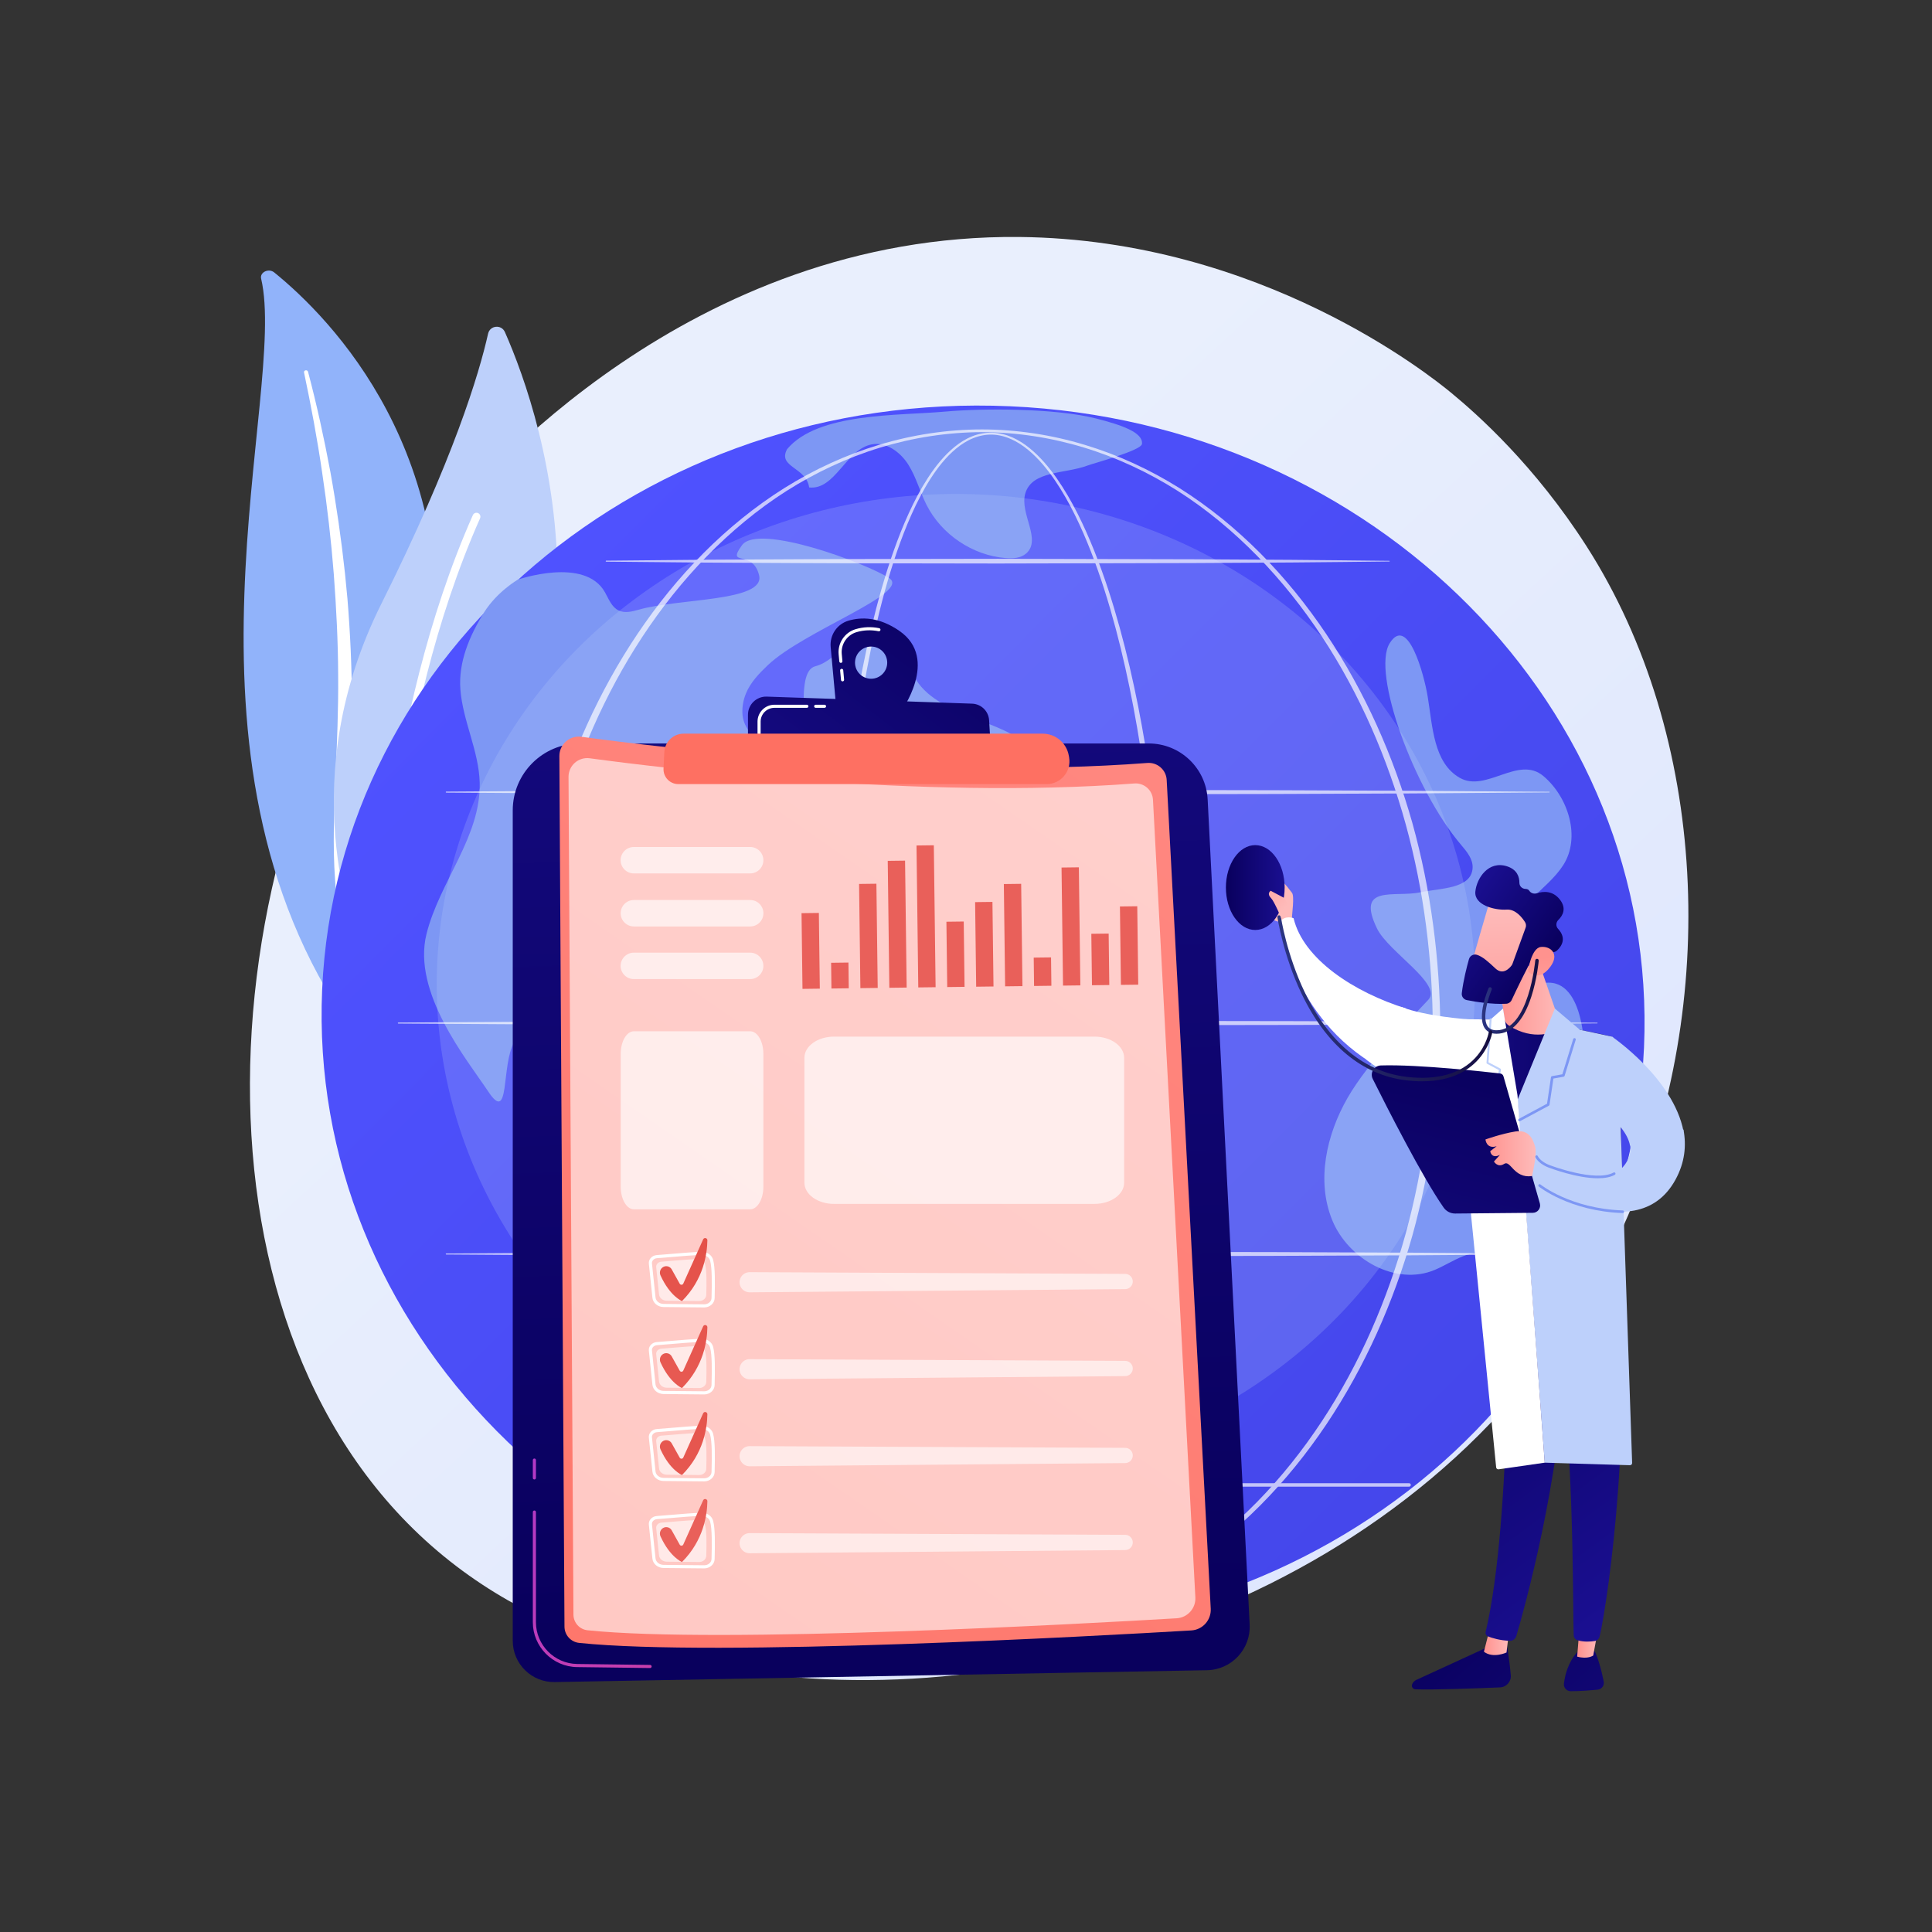 <?xml version="1.0" encoding="utf-8"?>
<!-- Generator: Adobe Illustrator 27.5.0, SVG Export Plug-In . SVG Version: 6.00 Build 0)  -->
<svg version="1.1" xmlns="http://www.w3.org/2000/svg" xmlns:xlink="http://www.w3.org/1999/xlink" x="0px" y="0px"
	 viewBox="0 0 3710 3710" style="enable-background:new 0 0 3710 3710;" xml:space="preserve">
<rect x="0" y="0" width="3710" height="3710" fill="#333333" stroke="none"/>
<g id="Illustration">
	<g>
		<linearGradient id="SVGID_1_" gradientUnits="userSpaceOnUse" x1="3410.184" y1="3586.566" x2="1373.712" y2="1388.469">
			<stop  offset="0" style="stop-color:#DAE3FE"/>
			<stop  offset="1" style="stop-color:#E9EFFD"/>
		</linearGradient>
		<path style="fill:url(#SVGID_1_);" d="M3126.388,2333.953c-279.826,654.06-1018.477,934.995-1597.221,887.095
			c-158.021-13.078-475.962-39.393-724.213-274.156c-476.749-450.847-403.325-1393.243,53.06-1948.073
			c58.773-71.451,465.591-550.163,1099.542-543.755c464.144,4.692,789.922,266.88,829.535,299.544
			c50.042,41.263,160.415,139.317,259.888,294.874C3280.706,1414.985,3301.251,1925.23,3126.388,2333.953z"/>
		<g>
			<path style="fill:#91B3FA;" d="M501.451,535.104c-2.906-12.371,14.497-20.595,25.153-11.953
				c108.213,87.749,368.216,350.52,303.418,809.731c-81.298,576.148,57.691,786.38,230.699,914.617
				c0,0-237.597-60.305-387.082-273.63C306.62,1450.106,553.124,755.07,501.451,535.104z"/>
			<path style="fill:#FFFFFF;" d="M583.802,715.058c13.537,64.139,25.603,128.475,34.927,193.101
				c9.715,64.571,17.16,129.368,22.254,194.271c4.806,64.915,8.2,129.897,8.393,194.908c0.531,65.007-2.172,129.96-5.149,195.166
				c-2.555,65.183-5.557,130.836-0.785,196.954c4.692,65.983,18.581,132.543,46.143,194.938
				c6.89,15.551,14.135,31.053,22.365,46.032c7.913,15.118,16.602,29.937,25.596,44.615c18.16,29.287,38.603,57.583,61.383,84.44
				c45.727,53.622,100.875,101.19,161.628,141.448c6.394,4.237,15.555,3.196,20.463-2.326c4.818-5.421,3.742-13.147-2.353-17.437
				l-0.043-0.03c-14.456-10.153-28.759-20.436-42.482-31.234c-6.963-5.306-13.639-10.867-20.433-16.317
				c-6.547-5.665-13.351-11.114-19.688-16.948c-25.797-22.961-49.697-47.458-71.379-73.36
				c-43.613-51.564-78.527-109.022-104.979-168.589c-12.84-29.922-23.105-60.608-30.599-91.87
				c-7.467-31.27-12.164-63.084-14.761-95.154c-5.202-64.175-2.852-129.178-0.841-194.373c1.914-65.212,3.319-130.754,1.598-196.244
				c-0.758-32.743-2.197-65.47-4.315-98.159c-0.95-16.349-2.266-32.679-3.547-49.008c-1.463-16.319-3.031-32.629-4.752-48.924
				c-7.025-65.173-16.349-130.13-28.036-194.741c-12.046-64.562-26.072-128.828-42.942-192.517c-0.483-1.821-2.582-2.959-4.69-2.542
				C584.734,711.56,583.433,713.291,583.802,715.058z"/>
		</g>
		<g>
			<g>
				<path style="fill:#BDD0FB;" d="M756.011,1880.087c-13.268,14.078-36.602,10.029-44.583-7.592
					c-44.042-97.23-143.703-383.395,20.892-713.071c138.993-278.397,187.905-442.564,204.945-518.628
					c3.604-16.084,25.646-18.22,32.299-3.139C1042.97,804.038,1236.793,1369.981,756.011,1880.087z"/>
				<path style="fill:#FFFFFF;" d="M731.911,1869.827c-0.472,0.085-0.957,0.125-1.455,0.117c-4.17-0.064-7.5-3.497-7.436-7.667
					c0.073-4.728,9.274-477.33,185.049-873.152c1.693-3.808,6.154-5.527,9.969-3.838c3.812,1.694,5.53,6.156,3.838,9.97
					c-174.496,392.941-183.681,862.555-183.753,867.252C738.067,1866.182,735.397,1869.202,731.911,1869.827z"/>
			</g>
		</g>
		<g>
			
				<linearGradient id="SVGID_00000132071613948789736960000002125541535701328009_" gradientUnits="userSpaceOnUse" x1="998.507" y1="1073.573" x2="3575.575" y2="3630.613">
				<stop  offset="0" style="stop-color:#4F52FF"/>
				<stop  offset="1" style="stop-color:#4042E2"/>
			</linearGradient>
			<path style="fill:url(#SVGID_00000132071613948789736960000002125541535701328009_);" d="M3156.959,2011.661
				c-28.508,649.381-619.845,1150.864-1320.788,1120.093c-700.943-30.771-1246.06-582.144-1217.552-1231.526
				c28.508-649.381,619.845-1150.864,1320.788-1120.092S3185.467,1362.279,3156.959,2011.661z"/>
			<path style="fill:#7D97F4;" d="M929.431,1176.198c-27.885,44.766-49.386,95.163-45.348,147.749
				c4.675,60.889,35.493,117.91,37.073,178.958c2.679,103.534-77.244,190.197-102.175,290.72
				c-27.867,112.358,77.202,240.379,119.063,303.092c41.861,62.713,23.871-50.884,49.256-95.18
				c25.385-44.296,80.12,186.389,165.619,237.018c45.872,27.164,99.69,45.247,132.682,87.123
				c48.119,61.077,34.786,147.989,27.562,225.407c-7.224,77.419,3.597,171.77,73.321,206.186
				c41.054,20.265,93.238,13.406,130.286,40.306c65.062,47.24,33.982,150.23,59.764,226.388
				c28.037,82.82,83.629,83.91,169.641,101.469c86.012,17.559-10.837-171.404,29.457-237.446
				c21.179-34.712,53.51-62.336,70.214-99.409c23.165-51.415,16.64-120.111,61.579-154.18
				c33.686-25.538,80.558-18.629,122.829-19.002s93.681-18.716,98.476-60.715c4.255-37.265-33.051-66.979-69.55-75.615
				c-36.499-8.635-75.392-4.518-111.238-15.555c-102.531-31.571-150.354-175.048-257.425-181.761
				c-91.523-5.739-168.181,96.993-258.112,79.05c-50.135-10.003-84.452-54.405-121.666-89.457
				c-47.806-45.029-107.138-78.823-145.093-132.418c-37.955-53.595-44.412-139.261,9.583-176.645
				c40.11-27.77,97.1-16.497,136.725,11.96c39.625,28.457,66.614,70.68,95.715,109.835c8.988,12.093,19.159,24.625,33.539,29.126
				c38.694,12.113,66.928-42.325,57.67-81.799c-9.259-39.474-37.144-74.194-38.453-114.718
				c-2.308-71.42,74.602-116.738,142.074-140.272c67.471-23.534,146.996-51.591,166.833-120.241
				c7.007-24.249,5.169-50.932,15.862-73.796c35.439-75.771,222.445-113.598,177.744-157.535
				c-44.7-43.937-186.578-53.487-214.206-141.973c-9.891-31.678-20.074-73.552-53.119-76.616
				c-53.826-4.991-84.538,61.635-129.686,73.071c-21.433,5.429-23.495,41.834-22.659,86.599
				c0.607,32.493-25.238,59.328-57.732,59.943s-59.338-25.224-59.957-57.717c-0.23-12.061,1.882-24.252,6.842-36.41
				c8.693-21.306,25.2-38.344,41.843-54.235c69.44-66.304,276.647-139.154,233.257-167.378
				c-43.39-28.224-251.638-106.112-282.701-63.128c-31.063,42.984,20.313,6.587,32.843,57.566
				c12.53,50.978-154.051,44.143-231.077,66.215c-12.718,3.644-26.823,7.193-38.73,1.428c-13.309-6.444-18.913-21.936-26.136-34.839
				c-38.684-69.111-167.349-24.252-167.349-24.252S954.346,1136.2,929.431,1176.198z"/>
			<path style="fill:#7D97F4;" d="M1511.394,862.572c-18.701,34.864,36.915,34.299,42.448,73.473
				c50.067,5.456,70.629-73.481,120.143-82.694c27.943-5.199,55.037,14.822,70.222,38.848s22.268,52.238,35.138,77.58
				c28.837,56.781,88.381,96.744,151.855,101.916c13.81,1.125,29.028,0.242,39.423-8.918c30.176-26.591-12.995-76.547-1.78-115.172
				c12.816-44.138,76.46-37.442,119.476-53.629c11.865-4.465,103.119-28.814,104.587-41.406
				c2.602-22.323-39.733-36.534-87.092-48.713c-80.239-20.633-221.421-19.775-290.43-13.531
				C1723.572,798.631,1570.608,791.92,1511.394,862.572L1511.394,862.572z"/>
			<g>
				<path style="fill:#7D97F4;" d="M3042.484,2361.965c20.804-130.232,19.073-264.033-5.095-393.682
					c-6.447-34.586-21.539-75.817-56.366-80.795c-40.285-5.758-89.602,40.517-114.82,8.579
					c-11.133-14.098-6.689-34.625-0.385-51.444c16.631-44.36,42.666-85.167,75.885-118.943
					c20.637-20.983,44.249-39.583,60.139-64.354c33.988-52.981,10.13-130.403-37.974-171
					c-48.103-40.597-110.159,32.205-160.725,3.306c-50.566-28.899-52.14-99.009-61.643-156.469
					c-7.04-42.563-38.4-157.877-73.042-101.717c-34.642,56.159,46.209,279.717,137.205,386.879
					c10.976,12.926,23.096,27.403,22.169,44.335c-2.214,40.433-61.134,38.635-100.772,46.913
					c-49.065,10.249-124.268-16.029-82.766,69.468c21.888,45.093,126.441,106.811,98.348,136.987s-114.461,117.586-154.987,188.275
					c-40.525,70.689-60.165,158.715-29.605,234.249s122.451,127.691,197.463,95.871c35.108-14.894,73.375-45.857,106.01-26.125
					c29.554,17.868,25.193,60.758,23.731,95.263c-1.462,34.504,18.428,80.307,51.998,72.202
					c11.046-2.667,19.735-11.042,27.194-19.615C3011.677,2505.863,3031.134,2433.016,3042.484,2361.965z"/>
			</g>
			<g style="opacity:0.21;">
				<ellipse style="fill:#BDD0FB;" cx="1835.525" cy="1890.283" rx="996.864" ry="941.719"/>
			</g>
			<g style="opacity:0.68;">
				<path style="fill:#FFFFFF;" d="M2242.393,1976.145c-0.303,207.514-14.487,415.447-50.901,620.023
					c-9.222,51.101-19.918,101.957-32.667,152.328c-12.789,50.35-27.56,100.261-45.649,149.052
					c-9.072,24.379-18.986,48.473-30.144,72.021c-11.169,23.533-23.566,46.56-37.972,68.396
					c-14.461,21.737-30.862,42.555-51.07,59.657c-10.102,8.495-21.186,16.024-33.365,21.537c-12.153,5.475-25.421,8.94-38.884,9.19
					c-13.451,0.398-26.914-2.251-39.305-7.247c-12.44-4.952-23.791-12.138-34.135-20.353
					c-20.691-16.565-37.453-37.152-52.172-58.716c-14.686-21.662-27.227-44.617-38.581-68.064
					c-11.305-23.481-21.362-47.518-30.526-71.863c-18.318-48.708-33.235-98.579-46.138-148.899
					c-12.877-50.336-23.683-101.17-32.981-152.256c-18.559-102.193-31.194-205.37-39.696-308.831
					c-8.443-103.476-12.639-207.281-13.092-311.098c-0.222-51.903,1.082-103.799,2.898-155.664
					c1.894-51.865,4.701-103.696,8.466-155.458c7.579-103.512,18.943-206.797,35.892-309.235
					c8.502-51.206,18.425-102.196,30.373-152.735c11.974-50.521,25.9-100.64,43.184-149.67c8.688-24.492,18.187-48.72,29.023-72.378
					c10.82-23.652,22.93-46.786,37.163-68.651c14.262-21.771,30.663-42.544,51.067-59.163c10.2-8.237,21.434-15.401,33.737-20.256
					c12.254-4.917,25.542-7.415,38.77-6.92c13.232,0.375,26.278,3.697,38.32,9.01c12.059,5.341,23.142,12.605,33.323,20.841
					c20.361,16.578,37.225,36.857,52.182,58.155c14.911,21.39,27.912,44.02,39.651,67.226
					c11.765,23.205,22.249,47.024,31.924,71.141c19.273,48.283,35.178,97.82,49.026,147.867
					c13.796,50.072,25.473,100.701,35.572,151.628C2225.64,1560.645,2241.848,1768.603,2242.393,1976.145z M2229.76,1976.145
					c0.15-103.468-3.821-206.961-12.459-310.069c-8.544-103.101-21.486-205.899-40.7-307.559
					c-9.604-50.822-20.782-101.354-34.073-151.328c-13.336-49.949-28.727-99.388-47.451-147.551
					c-9.402-24.057-19.602-47.81-31.067-70.933c-11.439-23.127-24.123-45.66-38.663-66.924
					c-14.582-21.173-31.031-41.286-50.78-57.657c-9.874-8.136-20.593-15.288-32.202-20.555c-11.596-5.206-24.091-8.604-36.798-8.94
					c-12.694-0.41-25.385,2.128-37.13,6.95c-11.791,4.773-22.608,11.798-32.466,19.905c-19.722,16.352-35.686,36.908-49.564,58.519
					c-13.851,21.705-25.646,44.718-36.162,68.271c-10.536,23.558-19.755,47.708-28.172,72.127
					c-16.74,48.887-30.154,98.897-41.629,149.313c-11.442,50.435-20.873,101.327-28.889,152.432
					c-15.97,102.237-26.379,205.311-33.003,308.579c-6.673,103.282-9.112,206.801-8.939,310.28
					c-0.205,103.464,3.325,206.955,11.084,310.134c7.821,103.161,19.765,206.062,37.603,307.954
					c8.939,50.935,19.377,101.612,31.872,151.767c12.518,50.139,27.035,99.809,44.902,148.242
					c8.939,24.208,18.751,48.087,29.783,71.371c11.074,23.248,23.312,45.968,37.583,67.306
					c14.295,21.245,30.562,41.407,50.31,57.415c9.871,7.943,20.619,14.823,32.257,19.535c11.602,4.73,24.068,7.345,36.55,6.929
					c12.482-0.311,24.782-3.599,36.185-8.82c11.416-5.257,21.936-12.48,31.589-20.708c19.322-16.557,35.24-36.971,49.284-58.397
					c27.902-43.181,48.602-90.817,66.365-139.2c17.63-48.521,31.99-98.233,44.381-148.402
					c12.355-50.191,22.669-100.89,31.523-151.839c17.701-101.915,29.499-204.827,37.333-307.99
					C2226.129,2183.13,2229.787,2079.631,2229.76,1976.145z"/>
				<path style="fill:#FFFFFF;" d="M2765.855,1976.145c-0.681,133.542-17.806,267.147-53.515,395.934
					c-36.299,128.5-91.007,252.154-165.363,363.185c-37.18,55.456-79.311,107.661-126.394,155.032
					c-47.067,47.352-99.112,89.879-155.645,125.486c-56.586,35.466-117.703,63.86-181.679,83.128
					c-63.94,19.317-130.693,29.401-197.509,29.488c-66.819-0.036-133.585-10.072-197.555-29.344
					c-64.005-19.226-125.165-47.58-181.796-83.019c-56.583-35.576-108.689-78.072-155.821-125.408
					c-47.145-47.355-89.345-99.55-126.593-155.006c-74.479-111.043-129.282-234.742-165.721-363.294
					c-35.976-128.813-53.058-262.557-53.613-396.182c0.329-66.833,4.779-133.637,13.61-199.878
					c8.87-66.229,22.226-131.875,40.218-196.244c36.511-128.509,91.385-252.14,165.904-363.088
					c37.261-55.414,79.464-107.562,126.609-154.864c47.129-47.276,99.206-89.74,155.779-125.224
					c56.622-35.362,117.765-63.545,181.679-82.765c63.875-19.294,130.553-29.366,197.3-29.45
					c66.744,0.13,133.409,10.248,197.258,29.583c63.885,19.262,124.989,47.491,181.558,82.884
					c56.524,35.518,108.539,78.01,155.606,125.303c47.077,47.319,89.211,99.477,126.404,154.89
					c74.398,110.936,129.178,234.522,165.549,362.979C2747.899,1709.018,2765.099,1842.604,2765.855,1976.145z M2751.368,1976.145
					c-0.245-132.293-16.782-264.719-51.738-392.407c-35.191-127.483-88.181-250.515-161.031-361.138
					c-36.407-55.254-77.746-107.329-124.037-154.656c-46.304-47.258-97.455-89.985-153.36-125.518
					c-55.969-35.341-116.412-63.762-179.771-83.002c-63.327-19.26-129.445-29.379-195.68-29.591
					c-66.235,0.258-132.34,10.424-195.641,29.723c-63.334,19.282-123.734,47.75-179.654,83.122
					c-55.855,35.566-106.942,78.322-153.184,125.598c-46.226,47.345-87.496,99.428-123.835,154.683
					c-72.726,110.612-125.621,233.598-160.672,361.029c-17.441,63.792-30.102,128.84-38.663,194.381
					c-8.577,65.55-12.815,131.653-12.981,197.777c0.199,66.124,4.473,132.223,13.082,197.764
					c8.596,65.532,21.3,130.565,38.777,194.335c35.122,127.388,88.09,250.306,160.858,360.824
					c36.348,55.212,77.625,107.248,123.845,154.542c46.242,47.215,97.299,89.939,153.145,125.412
					c55.908,35.297,116.295,63.591,179.537,82.867c63.207,19.322,129.223,29.525,195.387,29.832
					c66.16-0.256,132.193-10.409,195.426-29.688c63.272-19.232,123.698-47.489,179.654-82.756
					c55.895-35.444,107.014-78.137,153.321-125.336c46.284-47.275,87.63-99.304,124.047-154.516
					c72.892-110.529,125.954-233.492,161.216-360.932C2734.439,2240.845,2751.048,2108.438,2751.368,1976.145z"/>
				<path style="fill:#FFFFFF;" d="M856.912,1520.116l264.777-1.753l264.774-1.003l529.555-0.804l529.552,0.886l264.777,1.09
					l264.774,1.898c0.355,0.002,0.639,0.29,0.636,0.644c-0.003,0.35-0.287,0.632-0.636,0.635l-264.774,1.898l-264.777,1.089
					l-529.552,0.886l-529.555-0.804l-264.774-1.003l-264.777-1.752c-0.525-0.004-0.949-0.433-0.945-0.959
					C855.97,1520.541,856.394,1520.12,856.912,1520.116z"/>
				<path style="fill:#FFFFFF;" d="M1164.085,1076.638l187.984-1.759l187.984-0.997c62.659-0.425,125.321-0.379,187.984-0.51
					l187.983-0.294l375.967,0.886l187.983,1.088c62.659,0.646,125.321,1.024,187.98,1.899c0.355,0.006,0.635,0.296,0.632,0.649
					c-0.007,0.346-0.287,0.625-0.632,0.63c-62.659,0.875-125.321,1.253-187.98,1.899l-187.983,1.089l-375.967,0.886l-187.983-0.294
					c-62.662-0.131-125.325-0.086-187.984-0.51l-187.984-0.997l-187.984-1.76c-0.528-0.005-0.949-0.435-0.945-0.961
					C1163.146,1077.062,1163.567,1076.644,1164.085,1076.638z"/>
				<path style="fill:#FFFFFF;" d="M764.901,1963.594l287.78-1.753l287.779-1.003l575.559-0.804l575.559,0.885l287.78,1.09
					l287.78,1.898c0.352,0.003,0.636,0.29,0.632,0.643c0,0.35-0.283,0.633-0.632,0.636l-287.78,1.898l-287.78,1.09l-575.559,0.885
					l-575.559-0.804l-287.779-1.002l-287.78-1.753c-0.528-0.003-0.952-0.432-0.949-0.958
					C763.956,1964.019,764.379,1963.597,764.901,1963.594z"/>
				<path style="fill:#FFFFFF;" d="M856.912,2407.072l264.777-1.753l264.774-1.002l529.555-0.804l529.552,0.885l264.777,1.09
					l264.774,1.898c0.355,0.002,0.639,0.291,0.636,0.644c-0.003,0.35-0.287,0.632-0.636,0.635l-264.774,1.898l-264.777,1.09
					l-529.552,0.885l-529.555-0.804l-264.774-1.002l-264.777-1.753c-0.525-0.003-0.949-0.433-0.945-0.958
					C855.97,2407.496,856.394,2407.075,856.912,2407.072z"/>
				<path style="fill:#FFFFFF;" d="M2705.84,2854.839H1201.972c-1.845,0-3.338-1.495-3.338-3.338s1.493-3.338,3.338-3.338H2705.84
					c1.845,0,3.338,1.495,3.338,3.338S2707.685,2854.839,2705.84,2854.839z"/>
			</g>
		</g>
		<g>
			
				<linearGradient id="SVGID_00000062172762583057399610000013701634384390079656_" gradientUnits="userSpaceOnUse" x1="1691.751" y1="3123.615" x2="1591.24" y2="148.441">
				<stop  offset="0" style="stop-color:#09005D"/>
				<stop  offset="1" style="stop-color:#1A0F91"/>
			</linearGradient>
			<path style="fill:url(#SVGID_00000062172762583057399610000013701634384390079656_);" d="M984.614,1556.186
				c0-70.973,57.535-128.508,128.509-128.508h1092.843c60.291,0,110.006,47.248,113.072,107.462l80.667,1584.418
				c2.399,47.119-34.693,86.864-81.865,87.722l-1252.536,22.765c-44.324,0.805-80.69-34.905-80.69-79.237V1556.186z"/>
			
				<linearGradient id="SVGID_00000142895724489585365330000011205810849644119943_" gradientUnits="userSpaceOnUse" x1="743.982" y1="2852.895" x2="1883.129" y2="3576.59">
				<stop  offset="0" style="stop-color:#A737D5"/>
				<stop  offset="1" style="stop-color:#EF497A"/>
			</linearGradient>
			<path style="fill:url(#SVGID_00000142895724489585365330000011205810849644119943_);" d="M1248.365,3203.107
				c-0.013,0-0.026,0-0.039,0l-140.151-1.812c-46.864-0.608-84.99-39.23-84.99-86.095v-211.603c0-1.654,1.34-2.992,2.992-2.992
				c1.653,0,2.992,1.338,2.992,2.992V3115.2c0,43.607,35.475,79.544,79.083,80.111l140.15,1.812c1.652,0.02,2.974,1.379,2.954,3.03
				C1251.333,3201.793,1249.998,3203.107,1248.365,3203.107z"/>
			
				<linearGradient id="SVGID_00000156553426830409255950000017712784582493571770_" gradientUnits="userSpaceOnUse" x1="839.599" y1="2702.387" x2="1978.746" y2="3426.081">
				<stop  offset="0" style="stop-color:#A737D5"/>
				<stop  offset="1" style="stop-color:#EF497A"/>
			</linearGradient>
			<path style="fill:url(#SVGID_00000156553426830409255950000017712784582493571770_);" d="M1026.176,2841.045
				c-1.652,0-2.992-1.338-2.992-2.992v-34.269c0-1.654,1.34-2.992,2.992-2.992c1.653,0,2.992,1.338,2.992,2.992v34.269
				C1029.168,2839.707,1027.829,2841.045,1026.176,2841.045z"/>
			<g>
				
					<linearGradient id="SVGID_00000183251353361738326400000004783116493901145272_" gradientUnits="userSpaceOnUse" x1="3003.189" y1="385.033" x2="574.801" y2="3899.943">
					<stop  offset="0" style="stop-color:#FF928E"/>
					<stop  offset="1" style="stop-color:#FE7062"/>
				</linearGradient>
				<path style="fill:url(#SVGID_00000183251353361738326400000004783116493901145272_);" d="M1074.145,1452.065
					c-0.134-22.707,19.836-40.282,42.338-37.23c149.238,20.238,662.427,82.83,1086.725,50.26
					c19.35-1.485,36.142,13.175,37.172,32.555l84.584,1591.48c1.16,21.822-15.503,40.482-37.318,41.773
					c-178.452,10.56-913.373,51.385-1175.509,23.929c-15.954-1.671-28.064-15.103-28.159-31.145L1074.145,1452.065z"/>
				<path style="opacity:0.6;fill:#FFFFFF;" d="M1091.724,1491.946c-0.129-21.852,19.089-38.765,40.744-35.828
					c143.618,19.476,637.482,79.712,1045.804,48.367c18.621-1.429,34.781,12.679,35.772,31.329l81.399,1531.552
					c1.116,21-14.92,38.958-35.913,40.201c-171.732,10.163-878.98,49.45-1131.244,23.027c-15.353-1.608-27.008-14.534-27.098-29.972
					L1091.724,1491.946z"/>
				<g>
					<path style="fill:#FFFFFF;" d="M1352.367,2510.641c-0.07,0-0.142,0-0.213,0l-77.932-0.748
						c-11.134-0.108-20.325-7.77-21.38-17.818l-6.85-65.387c-0.402-3.84,0.79-7.632,3.356-10.686
						c2.872-3.416,7.219-5.561,11.925-5.885l0,0c6.565-0.447,15.812-1.236,25.6-2.069c20.612-1.756,46.265-3.939,60.698-4.12
						c10.472-0.052,19.355,6.145,21.823,15.264c4.06,15.01,3.703,43.423,2.931,73.692
						C1372.074,2502.717,1363.141,2510.641,1352.367,2510.641z M1261.681,2416.09c-3.094,0.21-5.92,1.583-7.752,3.764
						c-1.512,1.797-2.216,4.003-1.985,6.209l6.85,65.387c0.736,7.024,7.394,12.38,15.486,12.459l77.931,0.748
						c0.051,0,0.104,0,0.156,0c7.552,0,13.805-5.321,13.974-11.925c0.76-29.81,1.124-57.744-2.726-71.979
						c-1.725-6.379-8.363-10.817-15.97-10.841c-14.218,0.178-39.75,2.352-60.265,4.1
						C1277.566,2414.848,1268.295,2415.637,1261.681,2416.09L1261.681,2416.09z"/>
					<path style="opacity:0.6;fill:#FFFFFF;" d="M1270.064,2422.838c16.372-1.119,51.954-4.732,68.831-4.942
						c7.151-0.089,13.423,4.231,15.099,10.432c3.257,12.043,2.826,36.048,2.26,58.204c-0.169,6.635-6.264,11.932-13.705,11.861
						l-62.278-0.598c-7.659-0.073-14.017-5.295-14.73-12.096l-5.475-52.253C1259.501,2428.039,1263.996,2423.253,1270.064,2422.838z
						"/>
					<g style="opacity:0.6;">
						<path style="fill:#FFFFFF;" d="M1420.817,2467.224c2.256,8.555,10.028,14.49,18.876,14.415l721.061-6.148
							c8.157-0.07,14.682-6.796,14.504-14.952c-0.174-7.929-6.632-14.276-14.562-14.312l-721.079-3.289
							C1426.887,2442.88,1417.57,2454.916,1420.817,2467.224z"/>
					</g>
					
						<linearGradient id="SVGID_00000151511359459050862870000009738638439625790866_" gradientUnits="userSpaceOnUse" x1="1502.211" y1="2109.944" x2="1104.264" y2="2789.146">
						<stop  offset="0" style="stop-color:#E1473D"/>
						<stop  offset="1" style="stop-color:#E9605A"/>
					</linearGradient>
					<path style="fill:url(#SVGID_00000151511359459050862870000009738638439625790866_);" d="M1273.382,2433.092L1273.382,2433.092
						c5.786-3.395,13.231-1.369,16.499,4.489l15.372,27.554c1.539,2.759,5.564,2.584,6.858-0.297l38.125-84.879
						c1.902-4.234,8.207-2.803,8.138,1.838c-0.389,25.963-7.278,75.314-48.762,116.624c0,0-22.861-8.886-41.271-49.313
						C1265.682,2443.269,1267.848,2436.339,1273.382,2433.092z"/>
					<path style="fill:#FFFFFF;" d="M1352.367,2677.669c-0.07,0-0.142,0-0.213,0l-77.932-0.748
						c-11.134-0.108-20.325-7.77-21.38-17.818l-6.85-65.388c-0.402-3.839,0.79-7.632,3.356-10.685
						c2.872-3.416,7.219-5.561,11.925-5.885l0,0c6.565-0.447,15.812-1.236,25.6-2.069c20.612-1.756,46.265-3.939,60.698-4.12
						c0.105,0,0.21-0.003,0.314-0.003c10.249,0,19.066,6.241,21.509,15.267c4.06,15.01,3.703,43.423,2.931,73.692
						C1372.074,2669.745,1363.141,2677.669,1352.367,2677.669z M1261.681,2583.117c-3.094,0.211-5.92,1.584-7.752,3.764
						c-1.512,1.797-2.216,4.003-1.985,6.209l6.85,65.387c0.736,7.024,7.394,12.38,15.486,12.459l77.931,0.748
						c0.051,0,0.104,0,0.156,0c7.552,0,13.805-5.321,13.974-11.924c0.76-29.81,1.124-57.744-2.726-71.979
						c-1.727-6.375-8.458-10.96-15.971-10.84c-14.217,0.178-39.749,2.352-60.264,4.1
						C1277.566,2581.876,1268.295,2582.665,1261.681,2583.117L1261.681,2583.117z"/>
					<path style="opacity:0.6;fill:#FFFFFF;" d="M1270.064,2589.866c16.372-1.119,51.954-4.732,68.831-4.942
						c7.151-0.089,13.423,4.231,15.099,10.432c3.257,12.043,2.826,36.048,2.26,58.204c-0.169,6.635-6.264,11.932-13.705,11.861
						l-62.278-0.598c-7.659-0.073-14.017-5.295-14.73-12.096l-5.475-52.253C1259.501,2595.068,1263.996,2590.281,1270.064,2589.866z
						"/>
					<g style="opacity:0.6;">
						<path style="fill:#FFFFFF;" d="M1420.817,2634.252c2.256,8.555,10.028,14.49,18.876,14.415l721.061-6.148
							c8.157-0.069,14.682-6.796,14.504-14.951c-0.174-7.929-6.632-14.276-14.562-14.312l-721.079-3.289
							C1426.887,2609.908,1417.57,2621.944,1420.817,2634.252z"/>
					</g>
					
						<linearGradient id="SVGID_00000108303769095568169270000003946207590132238270_" gradientUnits="userSpaceOnUse" x1="1575.065" y1="2152.629" x2="1177.117" y2="2831.832">
						<stop  offset="0" style="stop-color:#E1473D"/>
						<stop  offset="1" style="stop-color:#E9605A"/>
					</linearGradient>
					<path style="fill:url(#SVGID_00000108303769095568169270000003946207590132238270_);" d="M1273.382,2600.12L1273.382,2600.12
						c5.786-3.395,13.231-1.369,16.499,4.489l15.372,27.554c1.539,2.759,5.564,2.584,6.858-0.297l38.125-84.879
						c1.902-4.234,8.207-2.803,8.138,1.838c-0.389,25.963-7.278,75.314-48.762,116.624c0,0-22.861-8.886-41.271-49.313
						C1265.682,2610.297,1267.848,2603.367,1273.382,2600.12z"/>
					<path style="fill:#FFFFFF;" d="M1352.367,2844.697c-0.07,0-0.142,0-0.213,0l-77.932-0.748
						c-11.134-0.105-20.325-7.764-21.38-17.815l-6.85-65.388c-0.402-3.839,0.79-7.635,3.357-10.688
						c2.872-3.416,7.217-5.56,11.923-5.885l0,0c6.565-0.447,15.812-1.236,25.6-2.069c20.612-1.756,46.265-3.939,60.698-4.12
						c0.105,0,0.21-0.003,0.314-0.003c10.249,0,19.066,6.241,21.509,15.267c4.06,15.01,3.703,43.423,2.931,73.692
						C1372.074,2836.773,1363.141,2844.697,1352.367,2844.697z M1261.681,2750.146c-3.094,0.21-5.92,1.583-7.752,3.763
						c-1.512,1.797-2.216,4.003-1.985,6.212l6.85,65.387c0.736,7.024,7.394,12.38,15.485,12.456l77.933,0.748
						c0.051,0,0.104,0,0.156,0c7.552,0,13.805-5.321,13.974-11.925c0.76-29.81,1.124-57.744-2.726-71.979
						c-1.727-6.376-8.458-10.984-15.971-10.841c-14.217,0.178-39.749,2.352-60.264,4.1
						C1277.566,2748.904,1268.295,2749.692,1261.681,2750.146L1261.681,2750.146z"/>
					<path style="opacity:0.6;fill:#FFFFFF;" d="M1270.064,2756.894c16.372-1.119,51.954-4.732,68.831-4.942
						c7.151-0.089,13.423,4.231,15.099,10.432c3.257,12.043,2.826,36.048,2.26,58.204c-0.169,6.635-6.264,11.932-13.705,11.86
						l-62.278-0.598c-7.659-0.073-14.017-5.295-14.73-12.097l-5.475-52.253C1259.501,2762.096,1263.996,2757.309,1270.064,2756.894z
						"/>
					<g style="opacity:0.6;">
						<path style="fill:#FFFFFF;" d="M1420.817,2801.28c2.256,8.555,10.028,14.491,18.876,14.415l721.061-6.148
							c8.157-0.07,14.682-6.796,14.504-14.952c-0.174-7.929-6.632-14.276-14.562-14.312l-721.079-3.289
							C1426.887,2776.936,1417.57,2788.972,1420.817,2801.28z"/>
					</g>
					
						<linearGradient id="SVGID_00000054985457824005030330000016843725535710224286_" gradientUnits="userSpaceOnUse" x1="1636.321" y1="2320.061" x2="1112.706" y2="3050.13">
						<stop  offset="0" style="stop-color:#E1473D"/>
						<stop  offset="1" style="stop-color:#E9605A"/>
					</linearGradient>
					<path style="fill:url(#SVGID_00000054985457824005030330000016843725535710224286_);" d="M1273.382,2767.148L1273.382,2767.148
						c5.786-3.395,13.231-1.369,16.499,4.489l15.372,27.555c1.539,2.758,5.564,2.584,6.858-0.297l38.125-84.88
						c1.902-4.234,8.207-2.802,8.138,1.838c-0.389,25.963-7.278,75.314-48.762,116.624c0,0-22.861-8.886-41.271-49.313
						C1265.682,2777.325,1267.848,2770.396,1273.382,2767.148z"/>
					<path style="fill:#FFFFFF;" d="M1352.367,3011.725c-0.07,0-0.142,0-0.213,0l-77.932-0.748
						c-11.134-0.105-20.325-7.764-21.38-17.815l-6.85-65.388c-0.402-3.839,0.79-7.635,3.357-10.688
						c2.872-3.416,7.217-5.561,11.923-5.885l0,0c6.565-0.447,15.812-1.236,25.6-2.069c20.612-1.756,46.265-3.939,60.698-4.12
						c0.105,0,0.21-0.003,0.314-0.003c10.249,0,19.066,6.241,21.509,15.267c4.06,15.01,3.703,43.423,2.931,73.692
						C1372.074,3003.8,1363.141,3011.725,1352.367,3011.725z M1261.681,2917.173c-3.094,0.21-5.92,1.583-7.752,3.764
						c-1.512,1.797-2.216,4.003-1.985,6.212l6.85,65.387c0.736,7.024,7.394,12.38,15.485,12.456l77.933,0.748
						c0.051,0,0.104,0,0.156,0c7.552,0,13.805-5.321,13.974-11.925c0.76-29.81,1.124-57.743-2.726-71.979
						c-1.727-6.376-8.458-11.004-15.971-10.841c-14.217,0.178-39.749,2.352-60.264,4.099
						C1277.566,2915.931,1268.295,2916.72,1261.681,2917.173L1261.681,2917.173z"/>
					<path style="opacity:0.6;fill:#FFFFFF;" d="M1270.064,2923.922c16.372-1.119,51.954-4.732,68.831-4.942
						c7.151-0.089,13.423,4.231,15.099,10.432c3.257,12.043,2.826,36.048,2.26,58.203c-0.169,6.635-6.264,11.932-13.705,11.861
						l-62.278-0.598c-7.659-0.074-14.017-5.296-14.73-12.097l-5.475-52.253C1259.501,2929.124,1263.996,2924.337,1270.064,2923.922z
						"/>
					<g style="opacity:0.6;">
						<path style="fill:#FFFFFF;" d="M1420.817,2968.308L1420.817,2968.308c2.256,8.556,10.028,14.491,18.876,14.415l721.061-6.148
							c8.157-0.07,14.682-6.796,14.504-14.952c-0.174-7.928-6.632-14.276-14.562-14.312l-721.079-3.289
							C1426.887,2943.964,1417.57,2956,1420.817,2968.308z"/>
					</g>
					
						<linearGradient id="SVGID_00000094616152559618131530000014359464012436750751_" gradientUnits="userSpaceOnUse" x1="1720.771" y1="2237.998" x2="1322.823" y2="2917.201">
						<stop  offset="0" style="stop-color:#E1473D"/>
						<stop  offset="1" style="stop-color:#E9605A"/>
					</linearGradient>
					<path style="fill:url(#SVGID_00000094616152559618131530000014359464012436750751_);" d="M1273.382,2934.176L1273.382,2934.176
						c5.786-3.395,13.231-1.369,16.499,4.489l15.372,27.555c1.539,2.758,5.564,2.584,6.858-0.297l38.125-84.879
						c1.902-4.234,8.207-2.803,8.138,1.838c-0.389,25.963-7.278,75.314-48.762,116.624c0,0-22.861-8.886-41.271-49.313
						C1265.682,2944.353,1267.848,2937.423,1273.382,2934.176z"/>
				</g>
				<g>
					
						<linearGradient id="SVGID_00000068643580474473878210000014437968664514674616_" gradientUnits="userSpaceOnUse" x1="-6460.115" y1="-1184.107" x2="-6673.243" y2="973.835" gradientTransform="matrix(-1 0.013 0.013 1 -4613.696 53.633)">
						<stop  offset="0" style="stop-color:#E1473D"/>
						<stop  offset="1" style="stop-color:#E9605A"/>
					</linearGradient>
					<polygon style="fill:url(#SVGID_00000068643580474473878210000014437968664514674616_);" points="2152.484,1891.257 
						2185.753,1890.84 2183.864,1740.263 2150.595,1740.681 					"/>
					
						<linearGradient id="SVGID_00000124864810517233320440000000129382728022272135_" gradientUnits="userSpaceOnUse" x1="-6402.529" y1="-1178.408" x2="-6615.655" y2="979.517" gradientTransform="matrix(-1 0.013 0.013 1 -4613.696 53.633)">
						<stop  offset="0" style="stop-color:#E1473D"/>
						<stop  offset="1" style="stop-color:#E9605A"/>
					</linearGradient>
					<polygon style="fill:url(#SVGID_00000124864810517233320440000000129382728022272135_);" points="2096.896,1891.954 
						2130.165,1891.537 2128.925,1792.711 2095.656,1793.129 					"/>
					
						<linearGradient id="SVGID_00000160192038721813088700000013877806493383371434_" gradientUnits="userSpaceOnUse" x1="-6353.722" y1="-1173.611" x2="-6566.851" y2="984.336" gradientTransform="matrix(-1 0.013 0.013 1 -4613.696 53.633)">
						<stop  offset="0" style="stop-color:#E1473D"/>
						<stop  offset="1" style="stop-color:#E9605A"/>
					</linearGradient>
					<polygon style="fill:url(#SVGID_00000160192038721813088700000013877806493383371434_);" points="2041.307,1892.652 
						2074.576,1892.234 2071.732,1665.51 2038.463,1665.927 					"/>
					
						<linearGradient id="SVGID_00000070077468180154764920000011094380330385426571_" gradientUnits="userSpaceOnUse" x1="-6290.249" y1="-1167.276" x2="-6503.374" y2="990.631" gradientTransform="matrix(-1 0.013 0.013 1 -4613.696 53.633)">
						<stop  offset="0" style="stop-color:#E1473D"/>
						<stop  offset="1" style="stop-color:#E9605A"/>
					</linearGradient>
					<polygon style="fill:url(#SVGID_00000070077468180154764920000011094380330385426571_);" points="1985.719,1893.349 
						2018.987,1892.932 2018.304,1838.464 1985.036,1838.881 					"/>
					
						<linearGradient id="SVGID_00000167388506050233523810000004984295592148980925_" gradientUnits="userSpaceOnUse" x1="-6242.126" y1="-1162.582" x2="-6455.254" y2="995.356" gradientTransform="matrix(-1 0.013 0.013 1 -4613.696 53.633)">
						<stop  offset="0" style="stop-color:#E1473D"/>
						<stop  offset="1" style="stop-color:#E9605A"/>
					</linearGradient>
					<polygon style="fill:url(#SVGID_00000167388506050233523810000004984295592148980925_);" points="1930.13,1894.046 
						1963.399,1893.629 1960.935,1697.216 1927.666,1697.633 					"/>
					
						<linearGradient id="SVGID_00000088851798612154701960000006302135688106208678_" gradientUnits="userSpaceOnUse" x1="-6185.408" y1="-1156.963" x2="-6398.536" y2="1000.972" gradientTransform="matrix(-1 0.013 0.013 1 -4613.696 53.633)">
						<stop  offset="0" style="stop-color:#E1473D"/>
						<stop  offset="1" style="stop-color:#E9605A"/>
					</linearGradient>
					<polygon style="fill:url(#SVGID_00000088851798612154701960000006302135688106208678_);" points="1874.541,1894.744 
						1907.811,1894.326 1905.774,1731.921 1872.504,1732.338 					"/>
					
						<linearGradient id="SVGID_00000103954529489691423050000012957029497862926728_" gradientUnits="userSpaceOnUse" x1="-6128.543" y1="-1151.343" x2="-6341.671" y2="1006.591" gradientTransform="matrix(-1 0.013 0.013 1 -4613.696 53.633)">
						<stop  offset="0" style="stop-color:#E1473D"/>
						<stop  offset="1" style="stop-color:#E9605A"/>
					</linearGradient>
					<polygon style="fill:url(#SVGID_00000103954529489691423050000012957029497862926728_);" points="1818.953,1895.441 
						1852.222,1895.024 1850.648,1769.583 1817.38,1770.001 					"/>
					
						<linearGradient id="SVGID_00000111188759839724934310000012063875496788148105_" gradientUnits="userSpaceOnUse" x1="-6080.676" y1="-1146.643" x2="-6293.805" y2="1011.305" gradientTransform="matrix(-1 0.013 0.013 1 -4613.696 53.633)">
						<stop  offset="0" style="stop-color:#E1473D"/>
						<stop  offset="1" style="stop-color:#E9605A"/>
					</linearGradient>
					<polygon style="fill:url(#SVGID_00000111188759839724934310000012063875496788148105_);" points="1763.365,1896.138 
						1796.633,1895.721 1793.214,1623.16 1759.946,1623.577 					"/>
					
						<linearGradient id="SVGID_00000157991460582792467260000012060339267394787974_" gradientUnits="userSpaceOnUse" x1="-6024.21" y1="-1141.062" x2="-6237.339" y2="1016.885" gradientTransform="matrix(-1 0.013 0.013 1 -4613.696 53.633)">
						<stop  offset="0" style="stop-color:#E1473D"/>
						<stop  offset="1" style="stop-color:#E9605A"/>
					</linearGradient>
					<polygon style="fill:url(#SVGID_00000157991460582792467260000012060339267394787974_);" points="1707.776,1896.836 
						1741.045,1896.418 1737.988,1652.69 1704.719,1653.107 					"/>
					
						<linearGradient id="SVGID_00000125588137804415707120000001709463844063566233_" gradientUnits="userSpaceOnUse" x1="-5967.023" y1="-1135.39" x2="-6180.152" y2="1022.563" gradientTransform="matrix(-1 0.013 0.013 1 -4613.696 53.633)">
						<stop  offset="0" style="stop-color:#E1473D"/>
						<stop  offset="1" style="stop-color:#E9605A"/>
					</linearGradient>
					<polygon style="fill:url(#SVGID_00000125588137804415707120000001709463844063566233_);" points="1652.188,1897.533 
						1685.456,1897.116 1682.946,1697.006 1649.677,1697.424 					"/>
					
						<linearGradient id="SVGID_00000045612123229258374480000017791260534786674592_" gradientUnits="userSpaceOnUse" x1="-5904.604" y1="-1129.169" x2="-6117.727" y2="1028.734" gradientTransform="matrix(-1 0.013 0.013 1 -4613.696 53.633)">
						<stop  offset="0" style="stop-color:#E1473D"/>
						<stop  offset="1" style="stop-color:#E9605A"/>
					</linearGradient>
					<polygon style="fill:url(#SVGID_00000045612123229258374480000017791260534786674592_);" points="1596.599,1898.23 
						1629.868,1897.813 1629.248,1848.4 1595.98,1848.818 					"/>
					
						<linearGradient id="SVGID_00000127724058567554890250000007270520989135081117_" gradientUnits="userSpaceOnUse" x1="-5854.234" y1="-1124.245" x2="-6067.361" y2="1033.689" gradientTransform="matrix(-1 0.013 0.013 1 -4613.696 53.633)">
						<stop  offset="0" style="stop-color:#E1473D"/>
						<stop  offset="1" style="stop-color:#E9605A"/>
					</linearGradient>
					<polygon style="fill:url(#SVGID_00000127724058567554890250000007270520989135081117_);" points="1541.011,1898.928 
						1574.279,1898.51 1572.455,1753.109 1539.187,1753.526 					"/>
				</g>
				<g>
					<g style="opacity:0.64;">
						<path style="fill:#FFFFFF;" d="M1440.521,1677.227h-223.365c-14.02,0-25.385-11.365-25.385-25.385
							c0-14.02,11.365-25.386,25.385-25.386h223.365c14.019,0,25.386,11.366,25.386,25.386
							C1465.907,1665.863,1454.54,1677.227,1440.521,1677.227z"/>
						<path style="fill:#FFFFFF;" d="M1440.613,1779.081h-223.365c-14.02,0-25.385-11.365-25.385-25.385
							c0-14.021,11.365-25.386,25.385-25.386h223.365c14.019,0,25.386,11.366,25.386,25.386
							C1465.999,1767.716,1454.632,1779.081,1440.613,1779.081z"/>
						<path style="fill:#FFFFFF;" d="M1440.521,1880.135h-223.365c-14.02,0-25.385-11.365-25.385-25.385
							c0-14.02,11.365-25.386,25.385-25.386h223.365c14.019,0,25.386,11.366,25.386,25.386
							C1465.907,1868.771,1454.54,1880.135,1440.521,1880.135z"/>
						<path style="fill:#FFFFFF;" d="M1601.564,1990.593h500.259c31.401,0,56.854,18.232,56.854,40.721v239.8
							c0,22.49-25.453,40.722-56.854,40.722h-500.259c-31.402,0-56.855-18.232-56.855-40.722v-239.8
							C1544.708,2008.825,1570.161,1990.593,1601.564,1990.593z"/>
						<path style="fill:#FFFFFF;" d="M1217.323,1980.318h223.216c14.01,0,25.37,19.406,25.37,43.343v255.237
							c0,23.938-11.36,43.344-25.37,43.344h-223.216c-14.01,0-25.368-19.406-25.368-43.344v-255.237
							C1191.954,1999.724,1203.312,1980.318,1217.323,1980.318z"/>
					</g>
				</g>
			</g>
			
				<linearGradient id="SVGID_00000083068248069383802510000005793167187560354455_" gradientUnits="userSpaceOnUse" x1="1849.25" y1="1048.524" x2="1346.581" y2="1709.774">
				<stop  offset="0" style="stop-color:#09005D"/>
				<stop  offset="1" style="stop-color:#1A0F91"/>
			</linearGradient>
			<path style="fill:url(#SVGID_00000083068248069383802510000005793167187560354455_);" d="M1727.323,1211.65
				c-39.475-27.462-73.799-26.918-97.962-19.788c-22.042,6.504-36.327,27.784-34.231,50.67l10.42,113.736l123.996,11.004
				C1729.547,1367.272,1804.739,1265.507,1727.323,1211.65z M1672.794,1303.407c-17.076,0-30.918-13.842-30.918-30.918
				c0-17.076,13.842-30.919,30.918-30.919c17.076,0,30.918,13.843,30.918,30.919
				C1703.712,1289.565,1689.87,1303.407,1672.794,1303.407z"/>
			<path style="fill:#FFFFFF;" d="M1617.937,1308.423c-1.53,0-2.834-1.166-2.976-2.72l-1.66-18.113
				c-0.152-1.645,1.061-3.1,2.706-3.252c1.678-0.157,3.103,1.061,3.252,2.709l1.659,18.113c0.152,1.645-1.061,3.1-2.706,3.252
				C1618.119,1308.421,1618.027,1308.423,1617.937,1308.423z M1614.684,1272.927c-1.53,0-2.834-1.166-2.976-2.72l-1.261-13.75
				c-1.999-21.801,11.72-42.1,32.617-48.268c14.799-4.368,30.048-4.994,45.318-1.861c1.619,0.33,2.662,1.914,2.33,3.532
				c-0.332,1.616-1.901,2.65-3.531,2.329c-14.304-2.928-28.575-2.347-42.424,1.739c-18.164,5.362-30.089,23.019-28.352,41.985
				l1.261,13.751c0.152,1.645-1.061,3.1-2.706,3.252C1614.867,1272.925,1614.775,1272.927,1614.684,1272.927z"/>
			
				<linearGradient id="SVGID_00000124141063055632583110000016543559468187965601_" gradientUnits="userSpaceOnUse" x1="1904.389" y1="1090.438" x2="1401.719" y2="1751.688">
				<stop  offset="0" style="stop-color:#09005D"/>
				<stop  offset="1" style="stop-color:#1A0F91"/>
			</linearGradient>
			<path style="fill:url(#SVGID_00000124141063055632583110000016543559468187965601_);" d="M1436.318,1429.77v-57.183
				c0-19.74,16.36-35.549,36.089-34.874l394.253,13.508c17.497,0.599,31.666,14.41,32.714,31.886l3.295,54.945L1436.318,1429.77z"/>
			<path style="fill:#FFFFFF;" d="M1583.325,1359.259h-16.955c-1.652,0-2.992-1.338-2.992-2.992c0-1.654,1.34-2.992,2.992-2.992
				h16.955c1.652,0,2.992,1.338,2.992,2.992C1586.317,1357.921,1584.977,1359.259,1583.325,1359.259z"/>
			<path style="fill:#FFFFFF;" d="M1457.657,1411.814c-1.652,0-2.992-1.338-2.992-2.992v-23.133
				c0-17.874,14.541-32.413,32.415-32.413h62.334c1.652,0,2.992,1.338,2.992,2.992c0,1.654-1.34,2.992-2.992,2.992h-62.334
				c-14.573,0-26.431,11.857-26.431,26.429v23.133C1460.649,1410.476,1459.309,1411.814,1457.657,1411.814z"/>
			
				<linearGradient id="SVGID_00000074406747285135259460000010638844200280623491_" gradientUnits="userSpaceOnUse" x1="1663.889" y1="858.006" x2="1663.889" y2="1293.614">
				<stop  offset="0" style="stop-color:#FF928E"/>
				<stop  offset="1" style="stop-color:#FE7062"/>
			</linearGradient>
			<path style="fill:url(#SVGID_00000074406747285135259460000010638844200280623491_);" d="M1275.676,1444.209
				c0.951-19.802,17.283-35.367,37.108-35.368l689.425-0.019c24.79-0.001,45.983,17.839,50.212,42.265l0.583,3.371
				c4.632,26.755-15.967,51.226-43.12,51.226h-707.31c-16.25,0-29.2-13.587-28.42-29.818L1275.676,1444.209z"/>
		</g>
		<g>
			<g>
				
					<linearGradient id="SVGID_00000150809090794515187190000002238898333620114613_" gradientUnits="userSpaceOnUse" x1="10210.631" y1="1857.348" x2="10370.846" y2="2221.872" gradientTransform="matrix(1 0 0 1 -7701.911 0)">
					<stop  offset="0" style="stop-color:#FEBBBA"/>
					<stop  offset="1" style="stop-color:#FF928E"/>
				</linearGradient>
				<path style="fill:url(#SVGID_00000150809090794515187190000002238898333620114613_);" d="M2481.108,1714.618
					c-10.387-14.162-24.709-29.742-38.091-43.309c-5.867,0.015-14.604,6.102-14.604,6.102c-5.042,9.111-11.192,16.803-14.075,27.824
					c-2.183,8.347-0.848,17.265,3.368,24.861c4.232,7.624,10.005,17.533,15.463,25.288c10.33,14.678,25.061,14.789,25.061,14.789
					c-1.292,4.108,13.674,10.365,22.486-6.439C2481.023,1755.68,2485.921,1721.179,2481.108,1714.618z"/>
			</g>
			
				<linearGradient id="SVGID_00000150068879188276073270000009515897897814536338_" gradientUnits="userSpaceOnUse" x1="-2303.841" y1="3110.396" x2="-2842.709" y2="3696.534" gradientTransform="matrix(-1 0 0 1 418.678 0)">
				<stop  offset="0" style="stop-color:#09005D"/>
				<stop  offset="1" style="stop-color:#1A0F91"/>
			</linearGradient>
			<path style="fill:url(#SVGID_00000150068879188276073270000009515897897814536338_);" d="M2892.856,3154.06
				c0,0,5.581,31.593,8.317,62.867c1.069,12.222-8.354,22.834-20.613,23.346c-41.647,1.734-130.733,5.107-162.699,3.68
				c-4.806-0.215-7.948-5.134-6.169-9.604c1.49-3.745,4.365-6.773,8.027-8.456l147.153-67.631L2892.856,3154.06z"/>
			
				<linearGradient id="SVGID_00000062897902189782361820000017411444289634053254_" gradientUnits="userSpaceOnUse" x1="-2478.749" y1="3153.929" x2="-2430.885" y2="3153.929" gradientTransform="matrix(-1 0 0 1 418.678 0)">
				<stop  offset="0" style="stop-color:#FEBBBA"/>
				<stop  offset="1" style="stop-color:#FF928E"/>
			</linearGradient>
			<path style="fill:url(#SVGID_00000062897902189782361820000017411444289634053254_);" d="M2897.428,3135.497l-4.484,37.789
				c0,0-25.777,12-43.381-1.512l10.675-42.113L2897.428,3135.497z"/>
			
				<linearGradient id="SVGID_00000072983991833597319310000005307909932843199137_" gradientUnits="userSpaceOnUse" x1="-2261.411" y1="2447.536" x2="-2719.936" y2="3069.008" gradientTransform="matrix(-1 0 0 1 418.678 0)">
				<stop  offset="0" style="stop-color:#09005D"/>
				<stop  offset="1" style="stop-color:#1A0F91"/>
			</linearGradient>
			<path style="fill:url(#SVGID_00000072983991833597319310000005307909932843199137_);" d="M2894.058,2425.043
				c1.937,9.868,10.395,492.461-41.19,708.728c-0.842,3.529,0.947,7.166,4.306,8.539c7.912,3.232,23.423,7.913,42.012,8.538
				c5.757,0.193,10.918-3.548,12.542-9.074c14.746-50.177,85.404-301.579,94.621-541.735c10.3-268.352,0-9.138,0-9.138
				l-6.041-165.878L2894.058,2425.043z"/>
			
				<linearGradient id="SVGID_00000129176787512820490510000001967816642588490941_" gradientUnits="userSpaceOnUse" x1="-2424.728" y1="2999.259" x2="-2963.595" y2="3585.397" gradientTransform="matrix(-1 0 0 1 418.678 0)">
				<stop  offset="0" style="stop-color:#09005D"/>
				<stop  offset="1" style="stop-color:#1A0F91"/>
			</linearGradient>
			<path style="fill:url(#SVGID_00000129176787512820490510000001967816642588490941_);" d="M3062.13,3170.542
				c0,0,8.883,15.949,17.484,58.33c1.553,7.655-3.795,14.98-11.567,15.744c-13.752,1.352-34.923,3.091-51.881,2.974
				c-7.817-0.054-13.918-6.861-12.977-14.621c1.879-15.47,7.731-40.85,25.809-60.632L3062.13,3170.542z"/>
			
				<linearGradient id="SVGID_00000182521281017212752670000007986724921115605160_" gradientUnits="userSpaceOnUse" x1="-2651.254" y1="3151.475" x2="-2609.927" y2="3151.475" gradientTransform="matrix(-1 0 0 1 418.678 0)">
				<stop  offset="0" style="stop-color:#FEBBBA"/>
				<stop  offset="1" style="stop-color:#FF928E"/>
			</linearGradient>
			<path style="fill:url(#SVGID_00000182521281017212752670000007986724921115605160_);" d="M3069.933,3121.936l-10.476,57.147
				c0,0-10.359,7.705-30.851,2.119l5-61.487L3069.933,3121.936z"/>
			
				<linearGradient id="SVGID_00000054975878834046538780000003784592219459679146_" gradientUnits="userSpaceOnUse" x1="-2343.131" y1="2387.242" x2="-2801.656" y2="3008.714" gradientTransform="matrix(-1 0 0 1 418.678 0)">
				<stop  offset="0" style="stop-color:#09005D"/>
				<stop  offset="1" style="stop-color:#1A0F91"/>
			</linearGradient>
			<path style="fill:url(#SVGID_00000054975878834046538780000003784592219459679146_);" d="M3098.235,2439.852
				c42.19,254.62-9.152,629.314-26.467,702.651c-1.061,4.49-4.684,7.93-9.235,8.685c-7.729,1.281-20.454,2.327-32.999-1.317
				c-4.322-1.256-7.36-5.154-7.536-9.652c-2.323-59.291,1.858-423.277-37.453-567.126c-1.992-7.29-6.444-13.648-12.603-18.027
				l-76.301-54.244l-5.85-87.68L3098.235,2439.852z"/>
			
				<linearGradient id="SVGID_00000071523929338397572500000005493013961420816520_" gradientUnits="userSpaceOnUse" x1="-2695.311" y1="2214.927" x2="-2281.178" y2="2214.927" gradientTransform="matrix(-1 0 0 1 418.678 0)">
				<stop  offset="0" style="stop-color:#09005D"/>
				<stop  offset="1" style="stop-color:#1A0F91"/>
			</linearGradient>
			<path style="fill:url(#SVGID_00000071523929338397572500000005493013961420816520_);" d="M2829.398,1957.396
				c126.437-2.089,265.943,33.198,265.943,33.198c37.688,219.908,6.59,473.555,6.59,473.555
				c-97.884,25.669-208.302-15.694-208.302-15.694c-16.269-91.916-92.175-350.598-92.175-350.598
				c-61.776-7.667-48.36-58.361-90.267-81.924c31.966-37.054-17.27-19.087-10.725-46.958
				C2745.166,1982.867,2790.402,1958.041,2829.398,1957.396z"/>
			<path style="fill:#FFFFFF;" d="M2455.93,1771.163c12.42-15.002,28.14-7.905,28.14-7.905
				c18.606,78.595,116.165,142.321,216.393,173.469c-6.545,27.872-21.615,75.021-53.582,112.076
				C2480.543,1955.278,2455.93,1771.163,2455.93,1771.163z"/>
			<path style="fill:#BDD0FB;" d="M3046.846,2113.021l48.495-122.427c0,0,118.098,80.242,137.52,181.981
				c-22.314,1.644-62.92,7.448-102.665,27.516C3121.463,2152.052,3046.846,2113.021,3046.846,2113.021z"/>
			
				<linearGradient id="SVGID_00000140716617879983949990000015279381544527190711_" gradientUnits="userSpaceOnUse" x1="-2579.254" y1="1920.736" x2="-2456.904" y2="1920.736" gradientTransform="matrix(-1 0 0 1 418.678 0)">
				<stop  offset="0" style="stop-color:#FEBBBA"/>
				<stop  offset="1" style="stop-color:#FF928E"/>
			</linearGradient>
			<path style="fill:url(#SVGID_00000140716617879983949990000015279381544527190711_);" d="M2957.468,1854.75l40.23,116.342
				c0.666,1.927-0.125,4.062-1.91,5.048c-10.967,6.063-50.476,23.589-98.088-6.599c-4.96-3.144-8.336-8.273-9.09-14.098
				l-13.027-100.694H2957.468z"/>
			<path style="fill:#BDD0FB;" d="M3033.82,1977.497l-48.006-40.77l-71.813,175.327l52.369,696.704l163.509,4.89
				c1.156,0.034,2.275-0.411,3.092-1.231c0.816-0.82,1.257-1.94,1.218-3.096l-22.828-670.267c0,0-0.626-144.836-16.018-148.46
				C3079.949,1986.97,3033.82,1977.497,3033.82,1977.497z"/>
			<path style="fill:#FFFFFF;" d="M2914.001,2103.054l-27.813-166.327l-23.805,20.925l-50.184-0.487l-10.744,140.692l71.607,719.943
				c0.113,1.137,0.686,2.178,1.585,2.882s2.048,1.01,3.178,0.847l88.545-12.772L2914.001,2103.054z"/>
			<path style="fill:#FFFFFF;" d="M2818.79,1957.354c0,0-80.655-5.558-127.217-23.481c-54.678,97.181-68.895,100.033-68.895,100.033
				s66.231,58.754,178.776,63.951C2914.001,2103.054,2818.79,1957.354,2818.79,1957.354z"/>
			
				<linearGradient id="SVGID_00000019653736118754249800000015632391070044306838_" gradientUnits="userSpaceOnUse" x1="-2474.624" y1="2146.955" x2="-2246.251" y2="1982.602" gradientTransform="matrix(-1 0 0 1 418.678 0)">
				<stop  offset="0" style="stop-color:#9CFFFB"/>
				<stop  offset="1" style="stop-color:#9BFFFA"/>
			</linearGradient>
			<polygon style="fill:url(#SVGID_00000019653736118754249800000015632391070044306838_);" points="2884.571,2110.633 
				2884.571,2127.686 2819.523,2123.896 2819.523,2104.948 			"/>
			<path style="fill:#7D97F4;" d="M2917.875,2153.199c0.4,0,0.808-0.096,1.192-0.3l55.175-29.632
				c0.696-0.376,1.176-1.06,1.296-1.844l7.465-50.318l19.57-3.472c0.928-0.164,1.68-0.832,1.96-1.732l21.291-69.161
				c0.408-1.328-0.336-2.732-1.664-3.14c-1.32-0.416-2.728,0.336-3.136,1.66l-20.843,67.696l-19.834,3.52
				c-1.064,0.188-1.888,1.036-2.048,2.104l-7.545,50.858l-54.071,29.036c-1.216,0.656-1.68,2.18-1.024,3.4
				C2916.115,2152.719,2916.979,2153.199,2917.875,2153.199z"/>
			<path style="fill:#BDD0FB;" d="M2904.761,2135.965c0.32,0,0.64-0.08,0.936-0.248c0.904-0.516,1.216-1.664,0.704-2.568
				l-28.852-50.578l4.745-28.471c0.136-0.796-0.256-1.592-0.968-1.972l-22.955-12.214l5.889-82.126
				c0.072-1.04-0.704-1.94-1.744-2.016c-1.208-0.132-1.944,0.712-2.016,1.744l-5.977,83.35c-0.056,0.744,0.336,1.448,0.992,1.8
				l22.843,12.154l-4.633,27.795c-0.072,0.424,0.008,0.864,0.216,1.24l29.18,51.158
				C2903.473,2135.625,2904.105,2135.965,2904.761,2135.965z"/>
			<g>
				<path style="fill:#BDD0FB;" d="M2943.495,2224.635c0,0,132.594,74.937,177.333,10.949c9.289-13.286,11.51-26.49,9.221-39.079
					c39.745-20.068,80.351-25.873,102.665-27.516c5.855,30.671,2.76,63.291-15.263,96.26
					c-78.368,143.357-291.504-7.923-291.504-7.923L2943.495,2224.635z"/>
				<g>
					
						<linearGradient id="SVGID_00000119820110124797721400000017001987473004762779_" gradientUnits="userSpaceOnUse" x1="-2415.715" y1="2028.603" x2="-2246.654" y2="2733.028" gradientTransform="matrix(-1 0 0 1 418.678 0)">
						<stop  offset="0" style="stop-color:#09005D"/>
						<stop  offset="1" style="stop-color:#1A0F91"/>
					</linearGradient>
					<path style="fill:url(#SVGID_00000119820110124797721400000017001987473004762779_);" d="M2956.977,2310.882l-69.915-244.16
						c-0.821-2.868-3.268-4.961-6.233-5.306c-13.111-1.529-51.102-5.824-94.968-9.534c-45.473-3.847-97.259-7.065-134.183-5.923
						c-13.119,0.406-21.431,14.207-15.574,25.953c27.363,54.87,95.885,189.769,136.193,247.073
						c5.072,7.21,13.361,11.434,22.176,11.352l149.015-1.387C2952.849,2328.862,2959.554,2319.882,2956.977,2310.882z"/>
					
						<linearGradient id="SVGID_00000047021932338990868830000018066783202284106915_" gradientUnits="userSpaceOnUse" x1="-2530.246" y1="2215.535" x2="-2433.836" y2="2215.535" gradientTransform="matrix(-1 0 0 1 418.678 0)">
						<stop  offset="0" style="stop-color:#FEBBBA"/>
						<stop  offset="1" style="stop-color:#FF928E"/>
					</linearGradient>
					<path style="fill:url(#SVGID_00000047021932338990868830000018066783202284106915_);" d="M2941.943,2258.381
						c0,0,10.081-41.451,6.015-56.157c-4.066-14.706-11.945-33.614-38.205-29.412c-26.26,4.202-57.238,15.264-57.238,15.264
						s1.565,19.155,21.523,12.975l-12.376,9.577c0,0,1.769,15.337,18.627,7.144l-11.511,12.7c0,0,7.24,12.597,19.643,4.517
						S2906.769,2263.373,2941.943,2258.381z"/>
				</g>
			</g>
			<path style="fill:#7D97F4;" d="M3068.333,2262.621c12.449,0,23.883-1.84,32.596-6.625c1.216-0.664,1.664-2.192,0.992-3.408
				c-0.664-1.216-2.184-1.664-3.408-0.992c-34.988,19.21-121.879-13.866-122.743-14.202c-0.264-0.092-16.914-5.881-22.827-17.406
				c-0.632-1.232-2.136-1.728-3.376-1.092c-1.232,0.632-1.72,2.148-1.088,3.38c6.841,13.354,24.819,19.583,25.579,19.843
				C2976.778,2243.166,3027.88,2262.621,3068.333,2262.621z"/>
			<path style="fill:#7D97F4;" d="M3116.139,2329.409c1.352,0,2.464-1.068,2.512-2.424c0.048-1.388-1.04-2.552-2.424-2.6
				c-100.316-3.453-157.54-49.386-158.107-49.85c-1.072-0.876-2.656-0.716-3.537,0.352c-0.88,1.072-0.72,2.656,0.352,3.532
				c0.576,0.476,59.007,47.47,161.116,50.99C3116.083,2329.409,3116.115,2329.409,3116.139,2329.409z"/>
			<g>
				
					<linearGradient id="SVGID_00000054987257444548679280000017509011314888383380_" gradientUnits="userSpaceOnUse" x1="-2619.711" y1="-2292.53" x2="-2789.457" y2="-2067.97" gradientTransform="matrix(-0.812 -0.584 -0.584 0.812 -576.573 2074.841)">
					<stop  offset="0" style="stop-color:#FEBBBA"/>
					<stop  offset="1" style="stop-color:#FF928E"/>
				</linearGradient>
				<path style="fill:url(#SVGID_00000054987257444548679280000017509011314888383380_);" d="M2862.65,1724.66
					c-1.308,1.816-42.115,144.05-42.115,144.05l81.708,21.573l58.705-129.061C2960.948,1761.222,2884.541,1694.253,2862.65,1724.66z
					"/>
				
					<linearGradient id="SVGID_00000088123904636237024690000004891084921996453790_" gradientUnits="userSpaceOnUse" x1="-2749.35" y1="-2238.602" x2="-2546.585" y2="-2238.602" gradientTransform="matrix(-0.812 -0.584 -0.584 0.812 -576.573 2074.841)">
					<stop  offset="0" style="stop-color:#09005D"/>
					<stop  offset="1" style="stop-color:#1A0F91"/>
				</linearGradient>
				<path style="fill:url(#SVGID_00000088123904636237024690000004891084921996453790_);" d="M2928.5,1770.774
					c2.002,3.189,2.421,7.101,1.135,10.641l-25.214,69.343c-0.383,1.052-0.89,2.035-1.55,2.94
					c-3.634,4.99-16.482,19.942-31.386,5.868c-12.704-11.995-24.544-22.844-35.611-26.119c-6.462-1.912-13.215,1.926-15.05,8.412
					c-3.779,13.359-10.859,40.469-13.767,65.439c-0.729,6.259,3.542,11.998,9.725,13.208c16.317,3.195,48.366,8.479,75.609,6.994
					c4.475-0.244,8.434-2.92,10.338-6.976c8.382-17.852,32.077-67.795,40.936-80.864c8.231-12.142,27.802-11.962,36.758-11.17
					c3.4,0.3,6.743-0.811,9.278-3.096c7.602-6.854,20.119-22.68,2.137-41.873c-4.471-4.772-4.133-12.349,0.545-16.918
					c8.384-8.186,16.51-22.075,2.848-39.364c-13.832-17.502-32.132-15.765-44.074-11.896c-5.284,1.712-11.33-0.061-14.385-4.7
					c-1.358-2.064-3.555-3.62-7.088-3.651c-6.664-0.057-12.01-5.104-11.997-11.768c0.022-11.426-4.376-25.412-23.827-31.666
					c-35.674-11.47-58.309,22.886-60.76,48.657c-2.451,25.772,36.934,36.009,60.163,34.486
					C2910.327,1745.582,2922.983,1761.986,2928.5,1770.774z"/>
				
					<linearGradient id="SVGID_00000083090293866476579120000012092083578503240636_" gradientUnits="userSpaceOnUse" x1="-2868.323" y1="-2114.694" x2="-2732.172" y2="-2254.381" gradientTransform="matrix(-0.812 -0.584 -0.584 0.812 -576.573 2074.841)">
					<stop  offset="0" style="stop-color:#FEBBBA"/>
					<stop  offset="1" style="stop-color:#FF928E"/>
				</linearGradient>
				<path style="fill:url(#SVGID_00000083090293866476579120000012092083578503240636_);" d="M2934.096,1865.185
					c0,0,6.198-44.722,24.845-46.742c18.648-2.02,36.635,13.458,17.881,38.418
					C2953.494,1887.907,2934.096,1865.185,2934.096,1865.185z"/>
			</g>
			
				<linearGradient id="SVGID_00000080897834119173891090000009128365788656981395_" gradientUnits="userSpaceOnUse" x1="2845.612" y1="1913.157" x2="2954.819" y2="1913.157">
				<stop  offset="0" style="stop-color:#2B3582"/>
				<stop  offset="1" style="stop-color:#150E42"/>
			</linearGradient>
			<path style="fill:url(#SVGID_00000080897834119173891090000009128365788656981395_);" d="M2873.934,1985.093
				c-10.461,0-18.187-3.664-22.963-10.89c-15.126-22.89,6.471-74.224,7.397-76.398c0.724-1.695,2.686-2.484,4.378-1.762
				c1.698,0.722,2.487,2.683,1.764,4.38c-0.212,0.499-21.124,50.198-7.967,70.103c3.511,5.309,9.199,7.891,17.392,7.891
				c61.808,0,74.105-132.809,74.222-134.151c0.156-1.835,1.835-3.177,3.615-3.035c1.835,0.16,3.195,1.778,3.035,3.614
				c-0.03,0.347-3.146,35.078-14.318,69.345C2925.363,1960.575,2902.348,1985.093,2873.934,1985.093z"/>
			
				<linearGradient id="SVGID_00000170242382221681927440000016199697443853865902_" gradientUnits="userSpaceOnUse" x1="2453.033" y1="1917.056" x2="2865.732" y2="1917.056">
				<stop  offset="0" style="stop-color:#2B3582"/>
				<stop  offset="1" style="stop-color:#150E42"/>
			</linearGradient>
			<path style="fill:url(#SVGID_00000170242382221681927440000016199697443853865902_);" d="M2730.948,2076.408
				c-9.467,0-19.576-0.588-30.396-1.861c-84.119-9.897-153.611-67.269-200.961-165.912
				c-35.598-74.167-46.418-146.388-46.522-147.109c-0.267-1.826,0.998-3.519,2.82-3.785c1.822-0.272,3.517,0.996,3.785,2.82
				c0.104,0.712,10.81,72.069,46.007,145.331c32.29,67.213,92.448,149.883,195.654,162.025
				c58.265,6.864,104.024-6.026,132.324-37.258c21.287-23.488,25.398-49.15,25.437-49.406c0.277-1.821,1.972-3.079,3.801-2.799
				c1.822,0.277,3.074,1.98,2.797,3.803C2865.54,1983.274,2849.873,2076.408,2730.948,2076.408z"/>
			
				<linearGradient id="SVGID_00000063606140282746314270000006706919073197052092_" gradientUnits="userSpaceOnUse" x1="2354.086" y1="1704.351" x2="2466.908" y2="1704.351">
				<stop  offset="0" style="stop-color:#09005D"/>
				<stop  offset="1" style="stop-color:#1A0F91"/>
			</linearGradient>
			<path style="fill:url(#SVGID_00000063606140282746314270000006706919073197052092_);" d="M2466.908,1704.35
				c0,45.002-25.256,81.483-56.41,81.483c-31.156,0-56.411-36.48-56.411-81.483c0-45.001,25.256-81.481,56.411-81.481
				C2441.652,1622.869,2466.908,1659.349,2466.908,1704.35z"/>
			
				<linearGradient id="SVGID_00000060748209527858911080000004680209158630128308_" gradientUnits="userSpaceOnUse" x1="861.335" y1="1964.207" x2="929.426" y2="1859.517" gradientTransform="matrix(-0.977 0.213 0.213 0.977 2888.039 -355.333)">
				<stop  offset="0" style="stop-color:#FEBBBA"/>
				<stop  offset="1" style="stop-color:#FF928E"/>
			</linearGradient>
			<path style="fill:url(#SVGID_00000060748209527858911080000004680209158630128308_);" d="M2440.048,1710.526l25.437,13.503
				l10.696,16.641l-14.494,25.408c0,0-14.289-34.533-20.771-41.267C2434.434,1718.077,2436.092,1713.774,2440.048,1710.526z"/>
		</g>
	</g>
</g>
</svg>

